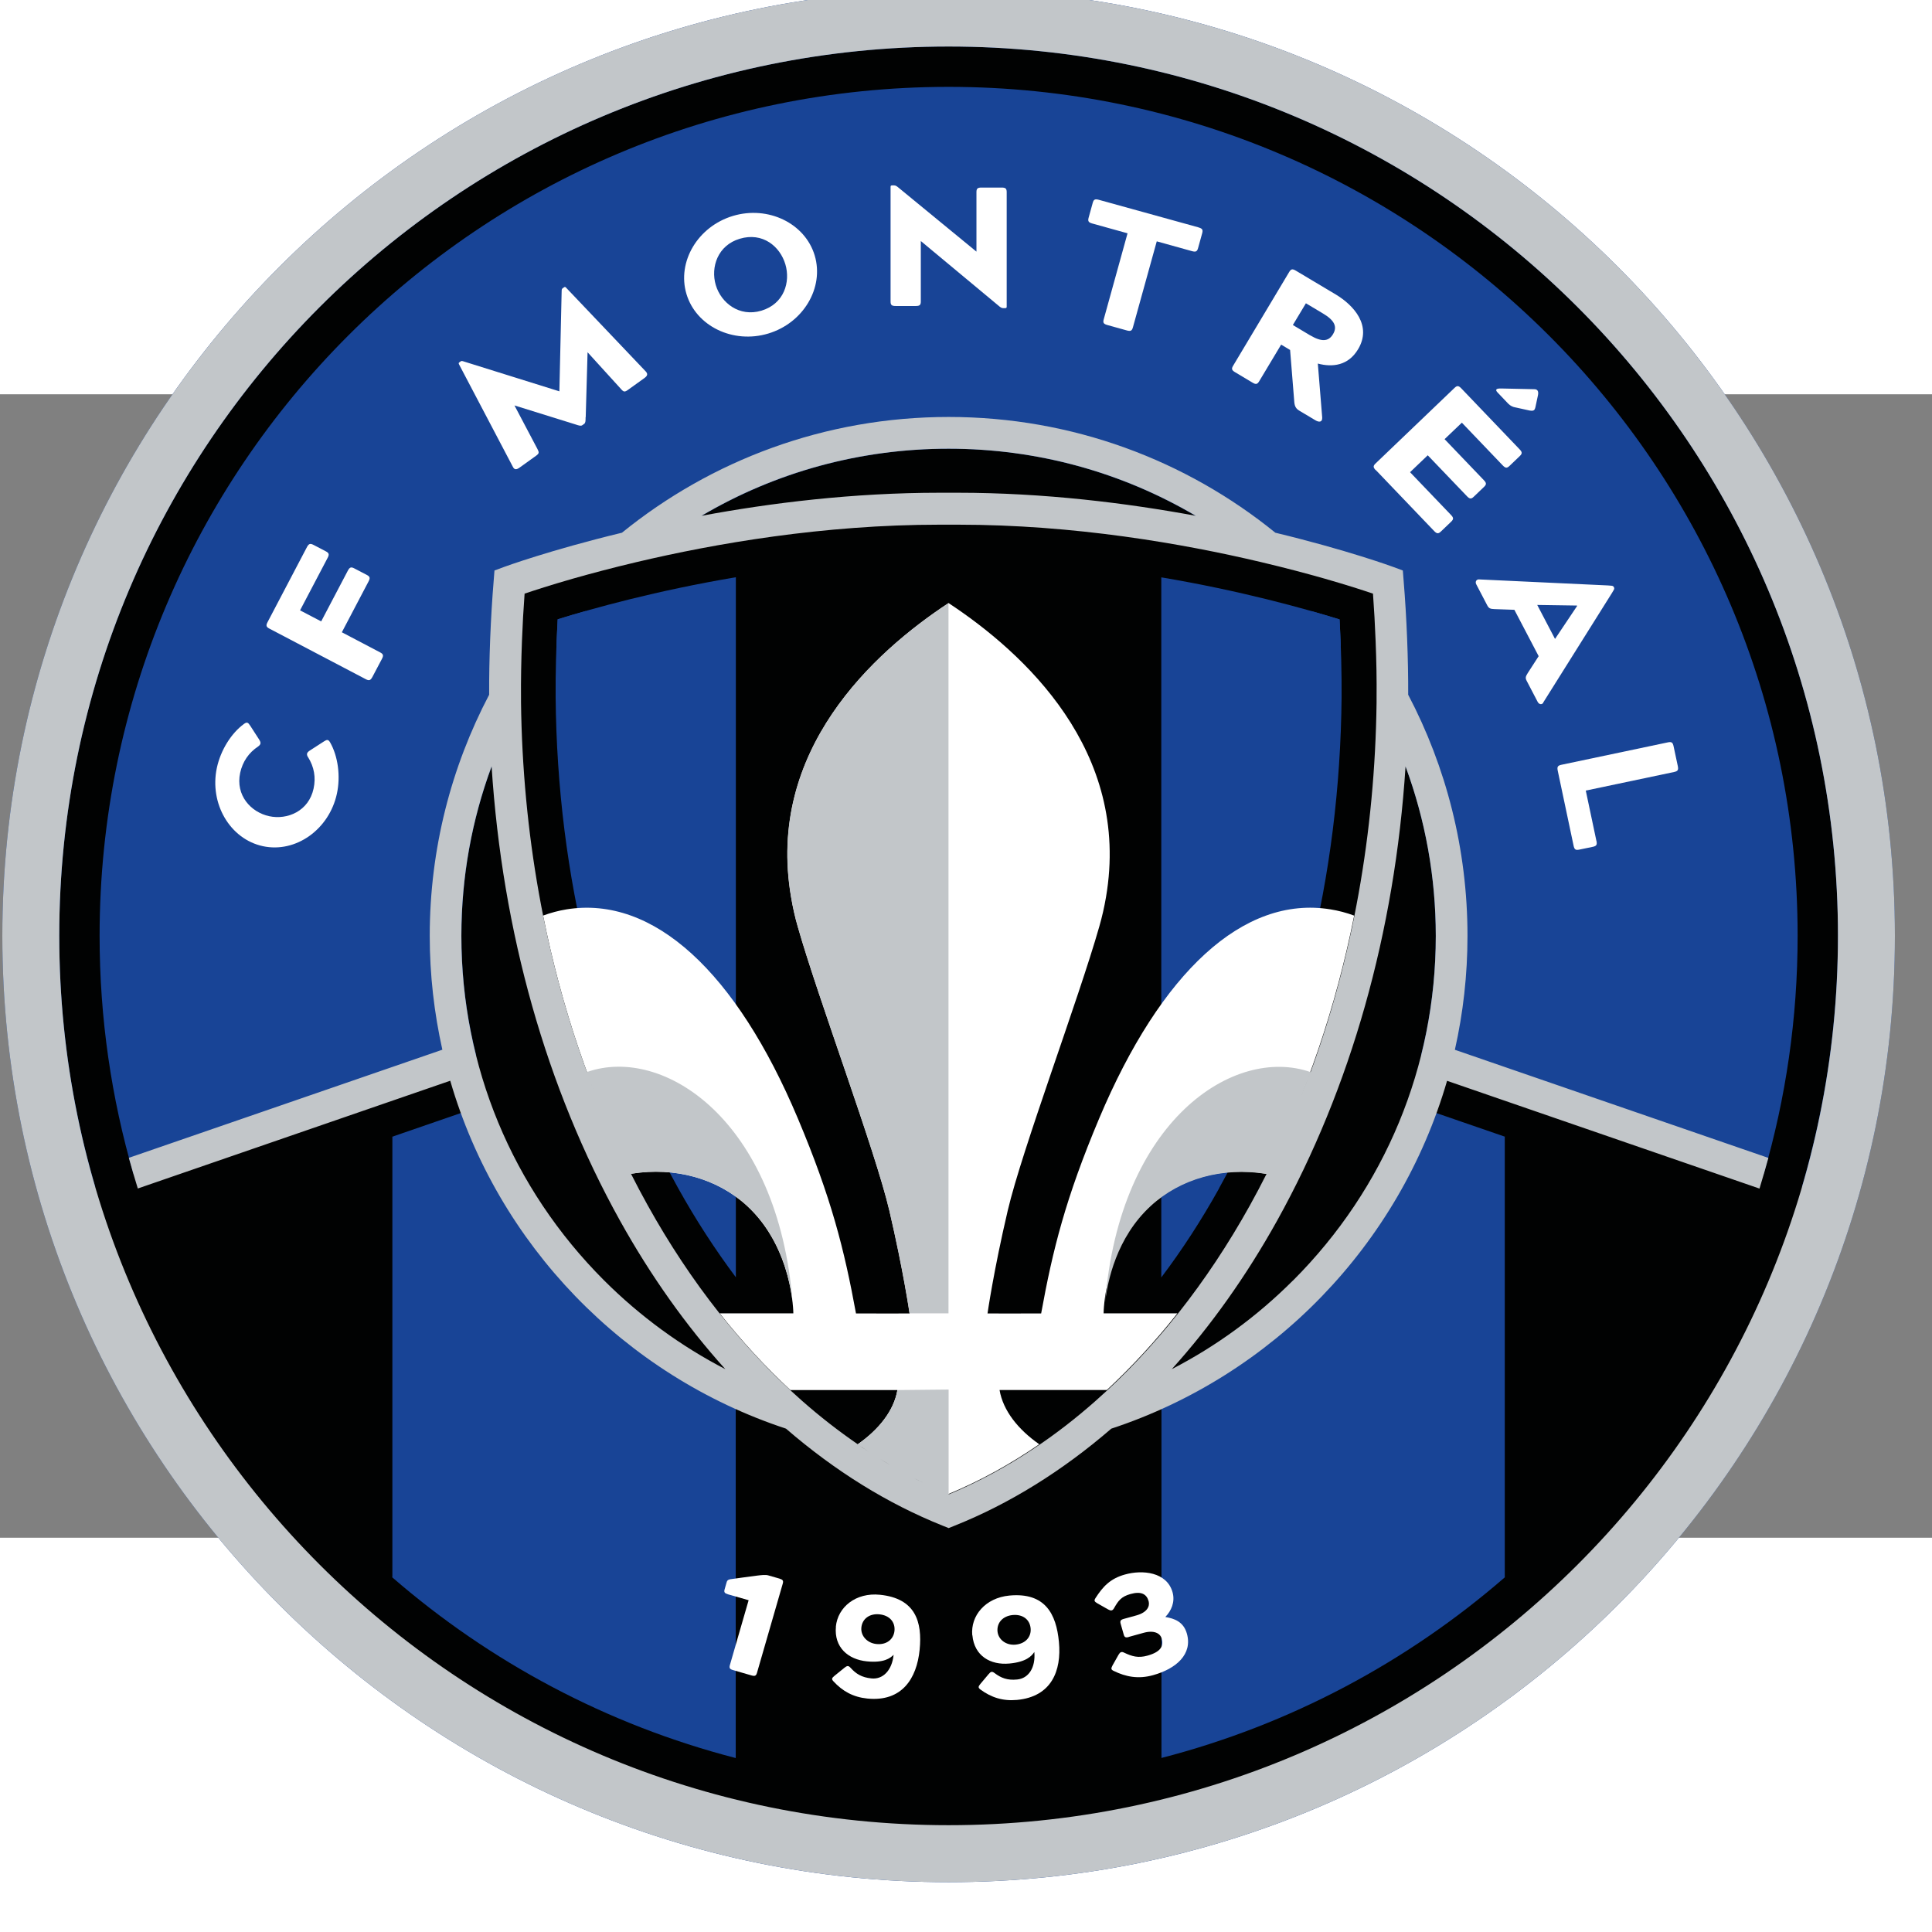 <?xml version="1.0" encoding="utf-8"?>
<!-- Generator: Adobe Illustrator 26.4.1, SVG Export Plug-In . SVG Version: 6.00 Build 0)  -->
<svg width="450" height="450" version="1.0" id="katman_1" xmlns="http://www.w3.org/2000/svg" xmlns:xlink="http://www.w3.org/1999/xlink" x="0px" y="0px"
	 viewBox="180 160 490 290" style="enable-background:new 130 50 290 290;" xml:space="preserve">
<rect x="180" y="160" width="490" height="290" fill="#808080" stroke="none"/>
<style type="text/css">
	.st0{clip-path:url(#SVGID_00000173143238325009114140000012258613215896654000_);}
	.st1{fill:#184496;}
	.st2{fill:#010202;}
	.st3{fill:#C2C6C9;}
	.st4{fill:#FFFFFF;}
</style>
<g>
	<defs>
		<rect id="SVGID_1_" x="180.59" y="57.36" width="480" height="480"/>
	</defs>
	<clipPath id="SVGID_00000020377337073609397600000000847935213633120158_">
		<use xlink:href="#SVGID_1_"  style="overflow:visible;"/>
	</clipPath>
	<g style="clip-path:url(#SVGID_00000020377337073609397600000000847935213633120158_);">
		<path class="st1" d="M420.59,537.36c132.55,0,240-107.45,240-240s-107.45-240-240-240s-240,107.45-240,240
			S288.04,537.36,420.59,537.36z"/>
		<path class="st2" d="M420.59,420.91c68.24,0,123.56-55.32,123.56-123.56S488.83,173.8,420.59,173.8s-123.56,55.32-123.56,123.56
			S352.35,420.91,420.59,420.91z"/>
		<path class="st2" d="M646.15,297.36c0-124.56-100.98-225.56-225.56-225.56s-225.56,101-225.56,225.56
			c0,22.11,3.2,43.47,9.13,63.64l-6.89,2.38c28.47,96.42,117.67,166.78,223.31,166.78S615.43,459.8,643.9,363.38l-6.89-2.38
			c5.93-20.2,9.13-41.56,9.13-63.67V297.36z M205.26,297.36c0-118.93,96.4-215.33,215.33-215.33s215.33,96.4,215.33,215.33
			c0,20.93-3,41.18-8.58,60.33l-206.78-71.31l-206.73,71.29C208.26,338.54,205.26,318.29,205.26,297.36L205.26,297.36z"/>
		<path class="st3" d="M420.59,57.36c-132.56,0-240,107.44-240,240s107.44,240,240,240s240-107.44,240-240
			S553.15,57.36,420.59,57.36z M420.59,522.91c-124.58,0-225.56-100.98-225.56-225.56S296.01,71.8,420.59,71.8
			s225.56,100.98,225.56,225.56S545.17,522.91,420.59,522.91z"/>
		<path class="st1" d="M299.21,341.49l-19.76,6.82v111.71c24.76,21.49,54.47,37.42,87.18,45.87v-91.2
			C335.48,400.34,311.01,373.96,299.21,341.49L299.21,341.49z"/>
		<path class="st1" d="M561.68,348.29l-19.73-6.8c-11.8,32.47-36.27,58.85-67.42,73.2v91.18c32.71-8.44,62.42-24.38,87.18-45.87
			V348.29H561.68z"/>
		<path class="st2" d="M420.59,426.47c-19.27,0-37.53-4.22-53.96-11.78v91.2c17.24,4.45,35.33,6.82,53.96,6.82
			s36.71-2.38,53.96-6.82v-91.18c-16.42,7.56-34.69,11.78-53.96,11.78V426.47z"/>
		<path class="st2" d="M217.68,369.6c12.56,35.29,34.07,66.33,61.8,90.4V348.29L217.68,369.6z"/>
		<path class="st2" d="M623.5,369.63l-61.82-21.31v111.71C589.41,435.96,610.92,404.91,623.5,369.63z"/>
		<path class="st4" d="M372.1,459.6c0.85-0.09,2.02-0.27,2.78-0.04l2.78,0.8c0.89,0.27,1.07,0.53,0.87,1.27l-6.55,22.67
			c-0.22,0.73-0.53,0.87-1.4,0.62l-4.6-1.33c-0.89-0.24-1.07-0.53-0.87-1.27l4.76-16.47l-5.22-1.49c-0.89-0.27-1.07-0.53-0.87-1.27
			l0.49-1.71c0.11-0.42,0.24-0.69,0.89-0.84C365.15,460.54,371.26,459.69,372.1,459.6L372.1,459.6z"/>
		<path class="st4" d="M391.99,472.56c0.49-4.98,5.07-8.71,11.18-8.09c9.02,0.91,10.78,6.85,10.07,13.96
			c-0.73,7.31-4.51,13.24-13.27,12.36c-3.56-0.36-6.27-1.84-8.6-4.38c-0.56-0.6-0.36-0.84,0.27-1.38l2.56-2.07
			c0.62-0.49,0.96-0.6,1.53,0.04c1.38,1.53,2.82,2.44,5.31,2.69c2.89,0.29,5.2-2.04,5.6-6c-0.89,0.91-2.51,2.09-6.78,1.67
			c-4.76-0.47-8.36-3.56-7.85-8.82L391.99,472.56z M398.46,472.8c-0.2,2.11,1.51,3.93,3.82,4.16c2.6,0.27,4.36-1.22,4.58-3.33
			c0.22-2.22-1.22-3.93-3.82-4.2c-2.51-0.24-4.36,1.13-4.58,3.36V472.8z"/>
		<path class="st4" d="M426.59,474.76c-0.47-4.98,3.31-9.51,9.42-10.09c9.05-0.84,11.89,4.64,12.56,11.78
			c0.69,7.31-1.89,13.87-10.64,14.69c-3.56,0.33-6.51-0.6-9.29-2.65c-0.64-0.49-0.51-0.76,0-1.4l2.11-2.51
			c0.51-0.6,0.82-0.78,1.51-0.24c1.64,1.24,3.24,1.87,5.71,1.62c2.89-0.27,4.71-3,4.36-6.98c-0.71,1.07-2.07,2.53-6.33,2.93
			c-4.76,0.44-8.89-1.89-9.38-7.16H426.59z M432.99,473.76c0.2,2.11,2.22,3.58,4.56,3.36c2.6-0.25,4.04-2.02,3.84-4.13
			c-0.2-2.22-1.96-3.62-4.56-3.38c-2.51,0.25-4.04,1.96-3.84,4.18V473.76z"/>
		<path class="st4" d="M466.3,475.18c-0.82,0.22-1.11,0.09-1.31-0.67l-0.76-2.67c-0.2-0.73-0.04-1.02,0.78-1.25l3.22-0.89
			c2.71-0.76,3.44-2.29,3.09-3.6c-0.51-1.82-1.89-2.58-4.6-1.82c-2.4,0.67-3.11,1.73-4.18,3.6c-0.4,0.69-0.8,0.69-1.49,0.31
			l-2.73-1.55c-0.69-0.42-0.93-0.62-0.49-1.31c1.87-2.91,3.73-4.96,7.49-6c4.4-1.24,10.62-0.67,12.07,4.51
			c0.69,2.49-0.36,4.73-1.8,6.22v0.05c2.2,0.38,4.58,1.15,5.44,4.24c1.45,5.18-2.69,8.87-8.58,10.51
			c-3.76,1.05-6.93,0.42-10.02-1.09c-0.73-0.36-0.64-0.64-0.27-1.38l1.53-2.71c0.4-0.69,0.76-0.87,1.45-0.51
			c1.98,0.93,3.53,1.4,5.91,0.73c3.49-0.98,4.09-2.51,3.58-4.33c-0.36-1.31-1.91-2.2-4.62-1.44l-3.76,1.04H466.3z"/>
		<path class="st4" d="M258.12,252.05c-0.49-0.82-0.27-1.22,0.51-1.73l3.47-2.24c0.8-0.51,1.13-0.62,1.62,0.2
			c2,3.51,2.69,8.53,1.73,13c-1.96,9.09-10.44,15.13-18.78,13.33c-8.33-1.8-13.6-10.78-11.67-19.87c0.96-4.47,3.64-8.78,6.91-11.16
			c0.78-0.55,1.02-0.31,1.56,0.49l2.24,3.47c0.49,0.78,0.53,1.22-0.24,1.78c-2.4,1.6-3.93,3.84-4.56,6.69
			c-1.22,5.71,2.73,10,7.38,11c4.58,0.98,10-1.27,11.24-7c0.62-2.87,0.13-5.51-1.4-7.98L258.12,252.05z"/>
		<path class="st4" d="M276.43,225.47c0.8,0.42,0.89,0.8,0.42,1.67l-2.4,4.55c-0.47,0.87-0.82,1-1.62,0.6l-24.53-12.87
			c-0.8-0.42-0.89-0.8-0.42-1.67l9.96-18.98c0.47-0.87,0.82-1,1.62-0.6l3.2,1.67c0.8,0.42,0.89,0.8,0.42,1.67l-6.98,13.29l5.36,2.8
			l6.76-12.87c0.47-0.87,0.82-1,1.62-0.58l3.2,1.67c0.8,0.42,0.89,0.78,0.42,1.67l-6.76,12.87L276.43,225.47L276.43,225.47z"/>
		<path class="st4" d="M328.52,165.8c0,0.89,0,1.44-0.35,1.69l-0.49,0.36c-0.36,0.24-0.87,0.09-1.71-0.2l-15.49-4.82l5.84,11.07
			c0.44,0.85,0.44,1.11-0.36,1.69l-4.18,3c-0.8,0.58-1.33,0.58-1.71-0.2l-13.64-25.96c-0.13-0.27-0.15-0.38,0.11-0.56l0.31-0.22
			c0.15-0.11,0.31-0.13,0.69,0l24.33,7.6l0.58-25.49c0-0.38,0.09-0.53,0.24-0.64l0.31-0.22c0.27-0.2,0.36-0.16,0.58,0.07l20.2,21.24
			c0.58,0.64,0.44,1.11-0.36,1.69l-4.18,3c-0.8,0.58-1.09,0.51-1.71-0.2l-8.51-9.36l-0.47,16.49L328.52,165.8z"/>
		<path class="st4" d="M365.9,114.76c8.91-2.67,18.29,1.87,20.73,10.04c2.44,8.18-2.89,17.13-11.8,19.8
			c-8.91,2.67-18.29-1.87-20.73-10.04C351.66,126.38,356.99,117.43,365.9,114.76L365.9,114.76z M373.1,138.8
			c5.78-1.73,7.42-7.29,6.09-11.76c-1.36-4.56-5.76-8.22-11.56-6.49c-5.6,1.67-7.44,7.2-6.09,11.76
			C362.88,136.8,367.48,140.47,373.1,138.8z"/>
		<path class="st4" d="M483.99,117.69c0.96,0.27,1.15,0.58,0.91,1.47l-1.04,3.76c-0.24,0.87-0.58,1.04-1.53,0.78l-8.95-2.49
			l-6.05,21.82c-0.24,0.87-0.58,1.04-1.53,0.78l-4.96-1.38c-0.95-0.27-1.15-0.58-0.91-1.44l6.04-21.82l-8.96-2.49
			c-0.95-0.27-1.15-0.58-0.91-1.47l1.04-3.76c0.24-0.87,0.58-1.04,1.53-0.78l25.31,7V117.69z M413.54,136.45
			c0,0.91-0.29,1.16-1.27,1.16h-5.13c-1,0-1.27-0.27-1.27-1.16V107.4c0-0.29,0.09-0.38,0.42-0.38h0.47c0.33,0,0.56,0.13,0.89,0.38
			l20,16.42v-15.09c0-0.91,0.29-1.16,1.27-1.16h5.13c1,0,1.27,0.27,1.27,1.16v29.04c0,0.29-0.09,0.38-0.42,0.38h-0.47
			c-0.33,0-0.55-0.13-0.89-0.38l-20-16.64V136.45z"/>
		<path class="st4" d="M514.23,152.2l1.11,13.67c0.07,1.29-0.85,1.24-1.71,0.73l-4.09-2.44c-0.85-0.51-1.16-1.09-1.27-2.11
			l-1.07-13.29l-2.27-1.36l-5.58,9.31c-0.47,0.78-0.85,0.84-1.69,0.33l-4.42-2.64c-0.85-0.51-0.96-0.87-0.49-1.64l14.22-23.78
			c0.47-0.78,0.84-0.84,1.69-0.33l10.09,6.02c4.62,2.76,9.27,7.93,5.69,13.91c-2.47,4.13-6.45,4.64-10.24,3.62H514.23z
			 M512.3,145.05c2.85,1.69,4.65,1.62,5.78-0.29c1.16-1.91,0.35-3.53-2.49-5.22l-4.38-2.62l-3.31,5.51l4.38,2.62H512.3z"/>
		<path class="st4" d="M528.92,179.25c-0.69-0.71-0.69-1.09-0.04-1.71l20.02-19.16c0.64-0.62,1.02-0.6,1.71,0.11l14.8,15.47
			c0.69,0.71,0.69,1.09,0.04,1.71l-2.6,2.49c-0.65,0.62-1.02,0.6-1.71-0.11l-10.38-10.85l-4.38,4.18l9.96,10.4
			c0.69,0.71,0.69,1.09,0.04,1.71l-2.6,2.49c-0.64,0.62-1.02,0.6-1.71-0.11l-9.96-10.4l-4.49,4.29l10.38,10.84
			c0.69,0.71,0.69,1.09,0.05,1.71l-2.6,2.49c-0.65,0.62-1.02,0.6-1.71-0.11l-14.8-15.47L528.92,179.25z M564.39,163.34
			c-0.71-0.11-1.33-0.42-1.87-0.96l-2.73-2.87c-0.58-0.62-0.44-1.02,0.96-0.98l8.35,0.18c0.91-0.02,1.16,0.6,0.96,1.55l-0.65,3.04
			c-0.2,0.78-0.42,0.98-1.47,0.82l-3.53-0.78L564.39,163.34z"/>
		<path class="st4" d="M571.41,238.23c-0.33,0.55-1.07,0.44-1.4-0.18l-2.8-5.36c-0.4-0.75-0.29-1.11,0.27-2l2.76-4.27l-6.16-11.76
			l-5.07-0.18c-1.04-0.04-1.4-0.18-1.8-0.93l-2.8-5.36c-0.33-0.62,0.02-1.24,0.65-1.24l32.71,1.53c0.87,0.09,1.31,0,1.51,0.38
			l0.07,0.13c0.2,0.38-0.11,0.69-0.56,1.47l-17.4,27.73L571.41,238.23z M579.95,213.58l-10.07-0.15l4.51,8.62l5.6-8.36l-0.04-0.09
			V213.58z"/>
		<path class="st4" d="M584.9,273.27c0.2,0.98,0,1.29-0.87,1.49l-3.53,0.73c-0.89,0.18-1.2-0.04-1.4-1l-4.02-19.02
			c-0.2-0.98,0-1.29,0.87-1.49l27.11-5.71c0.89-0.18,1.2,0.04,1.4,1l1.07,5.02c0.2,0.98,0,1.29-0.87,1.49l-22.47,4.73l2.69,12.73
			L584.9,273.27z"/>
		<path class="st2" d="M474.55,383.96c5.24-6.98,10.15-14.53,14.64-22.6c19.91-35.82,30.64-78.89,31.07-124.53
			c0.04-5.96-0.13-12.93-0.51-19.73c-8.98-2.78-25.13-7.29-45.22-10.67L474.55,384V383.96z M474.55,404.18
			c-2,2.22-4.02,4.38-6.09,6.45l-0.05,0.04c-4.11,4.13-8.33,7.98-12.71,11.56c-0.07,0.04-0.13,0.11-0.2,0.15
			c-3.27,2.64-6.6,5.13-9.98,7.45c-0.02,0-0.04,0.04-0.09,0.04c-1.07,0.73-2.13,1.42-3.2,2.11c-0.13,0.09-0.24,0.16-0.38,0.24
			c-1.07,0.67-2.11,1.33-3.18,1.98c-0.04,0.02-0.11,0.07-0.16,0.11c-2.29,1.38-4.62,2.67-6.96,3.87c-0.09,0.05-0.2,0.09-0.29,0.16
			c-1.02,0.53-2.07,1.04-3.11,1.53c-0.2,0.09-0.38,0.18-0.58,0.27c-1.02,0.49-2.04,0.95-3.07,1.4c-0.13,0.07-0.24,0.11-0.38,0.18
			c-1.18,0.51-2.36,1-3.53,1.49c-0.42-0.18-0.84-0.35-1.27-0.53c-0.62-0.27-1.27-0.51-1.89-0.78c-0.56-0.24-1.13-0.49-1.69-0.75
			c-0.53-0.25-1.04-0.47-1.58-0.73c-0.58-0.27-1.16-0.55-1.73-0.82c-0.51-0.24-1-0.49-1.51-0.75c-0.58-0.29-1.18-0.58-1.76-0.89
			c-0.49-0.24-0.96-0.51-1.42-0.78c-1.09-0.6-2.2-1.2-3.29-1.82c-0.45-0.24-0.87-0.49-1.31-0.76c-0.62-0.35-1.22-0.73-1.82-1.11
			c-0.42-0.27-0.87-0.53-1.29-0.8c-0.62-0.38-1.22-0.78-1.82-1.18c-0.42-0.27-0.82-0.53-1.24-0.82c-0.62-0.42-1.24-0.82-1.87-1.24
			c-0.31-0.22-0.64-0.44-0.95-0.67c-1.31-0.91-2.6-1.85-3.87-2.8c-0.27-0.2-0.53-0.4-0.82-0.6c-0.65-0.49-1.27-0.98-1.91-1.49
			c-0.36-0.27-0.71-0.56-1.05-0.82c-0.62-0.51-1.24-1.02-1.87-1.53c-0.33-0.27-0.67-0.55-1-0.84c-0.64-0.53-1.29-1.09-1.93-1.64
			c-0.2-0.16-0.38-0.33-0.58-0.51c-1.45-1.27-2.89-2.58-4.31-3.91c-0.13-0.11-0.27-0.24-0.38-0.35c-0.65-0.62-1.31-1.24-1.96-1.89
			c-0.27-0.27-0.55-0.53-0.82-0.8c-0.62-0.62-1.27-1.27-1.89-1.89c-0.27-0.27-0.51-0.53-0.78-0.8c-0.64-0.67-1.29-1.36-1.93-2.04
			c-0.09-0.09-0.16-0.18-0.24-0.27c-0.73-0.8-1.47-1.58-2.2-2.4c-1.07-1.2-2.13-2.42-3.18-3.64c-0.25-0.29-0.49-0.58-0.73-0.89
			c-2.09-2.49-4.13-5.05-6.13-7.69c-0.24-0.31-0.47-0.62-0.71-0.96c-1.98-2.64-3.91-5.38-5.78-8.18c-0.22-0.33-0.47-0.69-0.69-1.02
			c-0.93-1.4-1.84-2.82-2.76-4.27c-0.91-1.45-1.8-2.91-2.67-4.38c-0.22-0.36-0.44-0.73-0.64-1.11c-0.87-1.49-1.73-2.98-2.58-4.49
			c-20.96-37.69-32.24-82.89-32.69-130.67c-0.04-5.18,0.09-10.89,0.33-16.51c0.2-4.4,0.47-8.78,0.8-12.84c0,0,0.05,0,0.13-0.05
			c0.04,0,0.09-0.04,0.15-0.07c0.05,0,0.11-0.04,0.18-0.07c0.07-0.02,0.15-0.04,0.24-0.09c0.07-0.02,0.16-0.05,0.25-0.09
			c0.07-0.02,0.13-0.04,0.2-0.07c0.11-0.04,0.22-0.09,0.36-0.11c0.07,0,0.11-0.04,0.18-0.07c0.2-0.07,0.4-0.13,0.62-0.22
			c0.07,0,0.11-0.04,0.18-0.07c0.18-0.07,0.38-0.13,0.6-0.2c0.07-0.02,0.16-0.04,0.22-0.07c0.56-0.18,1.18-0.4,1.87-0.62
			c0.07-0.02,0.16-0.05,0.22-0.07c0.31-0.09,0.62-0.2,0.96-0.31c0.07,0,0.11-0.04,0.18-0.07c0.4-0.13,0.82-0.27,1.24-0.4
			c0,0,0,0,0.02,0c0.42-0.13,0.85-0.27,1.29-0.4c0.07-0.02,0.16-0.04,0.24-0.07c0.44-0.13,0.89-0.27,1.36-0.42c0.02,0,0.04,0,0.07,0
			c0.51-0.15,1.04-0.31,1.58-0.47c0.04,0,0.09-0.02,0.13-0.04c0.49-0.15,1-0.29,1.53-0.44c0.07,0,0.16-0.04,0.22-0.07
			c1.13-0.33,2.36-0.67,3.62-1.02c0.07,0,0.15-0.04,0.22-0.07c0.58-0.15,1.16-0.31,1.76-0.49c0.07,0,0.13-0.04,0.22-0.07
			c1.33-0.36,2.71-0.73,4.15-1.09c0.09-0.02,0.18-0.05,0.29-0.07c0.69-0.18,1.38-0.36,2.09-0.53c0.04,0,0.07,0,0.11-0.02
			c0.78-0.2,1.56-0.38,2.36-0.58c0,0,0.02,0,0.04,0c0.76-0.18,1.51-0.36,2.29-0.56c0.11-0.02,0.2-0.04,0.31-0.07
			c1.62-0.38,3.29-0.76,5-1.13c0.09,0,0.18-0.04,0.27-0.07c0.78-0.18,1.58-0.33,2.35-0.51c0.11-0.02,0.2-0.04,0.31-0.07
			c1.76-0.38,3.53-0.73,5.38-1.11c0.13-0.02,0.29-0.04,0.42-0.09c0.85-0.16,1.69-0.33,2.56-0.49c0.07,0,0.16-0.02,0.22-0.04
			c0.96-0.18,1.93-0.36,2.91-0.53c0.04,0,0.07,0,0.11,0c0.91-0.15,1.82-0.31,2.73-0.49c0.15-0.02,0.33-0.07,0.49-0.09
			c0.96-0.15,1.93-0.33,2.89-0.49c0,0,0.11,0,0.15-0.02c1.78-0.29,3.58-0.55,5.42-0.82c0.22-0.04,0.47-0.07,0.69-0.09
			c1.8-0.27,3.62-0.51,5.47-0.76c0.13,0,0.27-0.04,0.4-0.04c1.91-0.24,3.87-0.47,5.82-0.69c0.22-0.02,0.45-0.04,0.67-0.07
			c1.93-0.2,3.91-0.4,5.89-0.58c0.09,0,0.2,0,0.29-0.02c2.04-0.18,4.09-0.33,6.18-0.49c0.2,0,0.42-0.02,0.65-0.05
			c2.07-0.13,4.15-0.27,6.27-0.35c0.05,0,0.11,0,0.16,0c2.13-0.11,4.31-0.18,6.47-0.22c0.2,0,0.38,0,0.58,0
			c2.2-0.04,4.4-0.09,6.62-0.09c0.6,0,2.27,0,2.27,0s1.65,0,2.27,0c2.24,0,4.47,0.02,6.67,0.09c0.15,0,0.31,0,0.47,0
			c4.45,0.11,8.8,0.31,13.11,0.6c0.11,0,0.22,0,0.33,0c4.35,0.29,8.62,0.69,12.78,1.13c0.04,0,0.07,0,0.11,0
			c6.33,0.69,12.42,1.53,18.22,2.47c0.98,0.15,1.96,0.33,2.93,0.49c0.16,0.02,0.31,0.04,0.47,0.09c0.93,0.16,1.84,0.31,2.76,0.49
			c0.04,0,0.07,0,0.11,0c0.98,0.18,1.98,0.36,2.93,0.53c0.07,0,0.13,0.02,0.2,0.04c0.87,0.16,1.73,0.33,2.58,0.49
			c0.13,0.02,0.27,0.04,0.42,0.09c1.84,0.36,3.64,0.73,5.38,1.11c0.11,0,0.2,0.04,0.31,0.07c0.8,0.18,1.58,0.33,2.36,0.51
			c0.09,0,0.18,0.04,0.29,0.07c1.71,0.38,3.38,0.76,4.98,1.13c0.11,0.02,0.2,0.04,0.31,0.07c0.78,0.18,1.53,0.36,2.27,0.56
			c0,0,0.04,0,0.07,0c0.8,0.2,1.6,0.4,2.38,0.58c0.02,0,0.04,0,0.07,0c0.71,0.18,1.42,0.35,2.11,0.53c0.09,0.02,0.2,0.04,0.29,0.07
			c1.44,0.38,2.84,0.73,4.18,1.11c0.07,0,0.13,0.04,0.2,0.04c0.6,0.16,1.2,0.33,1.78,0.49c0.09,0,0.16,0.04,0.24,0.07
			c1.27,0.35,2.47,0.69,3.6,1.02c0.09,0.02,0.16,0.04,0.24,0.07c0.53,0.15,1.04,0.31,1.53,0.44c0.02,0,0.07,0,0.09,0.02
			c0.55,0.16,1.09,0.31,1.6,0.47c0,0,0.04,0,0.07,0c0.47,0.13,0.93,0.29,1.38,0.42c0.07,0.02,0.16,0.04,0.22,0.07
			c0.45,0.13,0.89,0.27,1.31,0.4c0.45,0.13,0.84,0.27,1.24,0.4c0.07,0,0.13,0.04,0.2,0.07c0.31,0.11,0.62,0.2,0.91,0.29
			c0.09,0.02,0.18,0.04,0.24,0.09c0.69,0.22,1.31,0.42,1.87,0.62c0.07,0.02,0.16,0.04,0.22,0.07c0.2,0.07,0.4,0.13,0.58,0.2
			c0.07,0,0.13,0.04,0.2,0.07c0.22,0.07,0.42,0.15,0.62,0.22c0.07,0.02,0.13,0.04,0.18,0.07c0.13,0.04,0.24,0.09,0.36,0.13
			c0.07,0.02,0.13,0.04,0.2,0.07c0.09,0.02,0.15,0.07,0.22,0.09c0.11,0.04,0.22,0.09,0.31,0.11c0.04,0,0.09,0.02,0.11,0.04
			c0.2,0.07,0.31,0.11,0.31,0.11c0.47,5.76,0.82,12.18,1.02,18.45c0.11,3.75,0.16,7.44,0.11,10.91
			c-0.4,43.8-9.93,85.42-27.64,121.09c-1.62,3.24-3.29,6.44-5.02,9.58c-0.85,1.51-1.69,3-2.56,4.47c-0.22,0.38-0.44,0.73-0.64,1.11
			c-0.87,1.47-1.76,2.93-2.67,4.38c-0.91,1.45-1.82,2.85-2.76,4.24c-0.22,0.36-0.47,0.69-0.69,1.04c-1.87,2.8-3.8,5.51-5.78,8.16
			c-0.24,0.33-0.49,0.64-0.73,0.98c-1.98,2.62-4.02,5.18-6.11,7.67c-0.24,0.31-0.51,0.6-0.76,0.91c-1.04,1.22-2.09,2.44-3.18,3.64
			L474.55,404.18z M366.66,383.96V206.4c0,0-0.02,0-0.04,0c-20.04,3.38-36.2,7.87-45.18,10.67c-0.38,6.8-0.55,13.78-0.51,19.73
			c0.42,45.64,11.16,88.71,31.07,124.53c4.49,8.07,9.4,15.62,14.64,22.62H366.66z"/>
		<path class="st1" d="M321.43,217.07c-0.38,6.8-0.55,13.78-0.51,19.73c0.42,45.64,11.16,88.71,31.07,124.53
			c4.49,8.07,9.4,15.62,14.64,22.62V206.4C346.57,209.78,330.41,214.27,321.43,217.07L321.43,217.07z"/>
		<path class="st1" d="M489.19,361.36c19.91-35.82,30.64-78.89,31.07-124.53c0.04-5.96-0.13-12.93-0.51-19.73
			c-8.98-2.78-25.13-7.29-45.22-10.67v177.56c5.27-6.98,10.18-14.53,14.67-22.6V361.36z"/>
		<path class="st4" d="M517.41,290.63c-22.04-3.56-42.98,15.91-58.62,53c-8.51,20.2-11.78,33.24-14.73,49.49
			c-5.33,0.04-13.6,0-13.6,0s1.53-10.78,5.13-26.11c3.58-15.31,18-53.69,23.2-71.96c0.73-2.53,1.29-5.02,1.71-7.47
			c6.4-37.22-20.93-62.11-39.91-74.62c-19,12.51-46.36,37.4-39.93,74.62c0.42,2.47,0.96,4.96,1.69,7.47
			c5.2,18.29,19.62,56.64,23.22,71.96c3.58,15.33,5.13,26.11,5.13,26.11s-8.29,0.04-13.6,0c-2.98-16.25-6.24-29.27-14.76-49.49
			c-15.62-37.09-36.56-56.53-58.62-53c-2.04,0.33-4.04,0.87-5.98,1.58c4.67,23.31,12.15,45.38,22.31,65.47
			c0.07,0,0.11-0.02,0.18-0.02c10.93-1.73,21.62,1.18,29.2,8.13c11.73,10.78,11.78,27.31,11.78,27.31h-18.67
			c5.62,7.09,11.62,13.6,17.91,19.45c11.18,0,23.53,0,27.15,0c-0.89,5.22-4.67,9.98-10.04,13.73c7.42,5.09,15.13,9.33,23.02,12.62
			c7.89-3.27,15.6-7.51,23-12.6c-5.38-3.76-9.18-8.53-10.07-13.76c3.62,0,16.02,0,27.2,0c6.29-5.85,12.29-12.33,17.91-19.45H459.9
			c0,0,0.04-16.53,11.8-27.31c7.58-6.95,18.22-9.87,29.18-8.13c0.09,0,0.15,0.02,0.24,0.04c10.16-20.09,17.67-42.15,22.33-65.47
			C521.48,291.49,519.48,290.96,517.41,290.63L517.41,290.63z"/>
		<path class="st3" d="M380.63,287.56c0.42,2.47,0.96,4.96,1.69,7.47c5.2,18.29,19.62,56.64,23.22,71.96
			c3.58,15.33,5.13,26.11,5.13,26.11h9.89V212.94C401.57,225.45,374.21,250.34,380.63,287.56L380.63,287.56z"/>
		<path class="st3" d="M628.5,353.67l-79.51-27.42c2.09-9.29,3.2-18.96,3.2-28.89c0-22.07-5.44-42.89-15.04-61.16
			c0.04-8.84-0.38-19.58-1.16-28.95l-0.2-2.56l-2.4-0.89c-0.24-0.09-11.69-4.29-29.93-8.69c-22.62-18.36-51.45-29.36-82.85-29.36
			s-60.24,11-82.87,29.36c-18.22,4.4-29.69,8.6-29.93,8.69l-2.4,0.89l-0.2,2.56c-0.78,9.38-1.2,20.11-1.15,28.95
			c-9.6,18.27-15.07,39.09-15.07,61.16c0,9.93,1.13,19.58,3.2,28.87l-79.51,27.42c0.71,2.62,1.47,5.2,2.27,7.78l79.24-27.33
			c12.09,41.62,44.18,74.73,85.16,88.24c12.38,10.71,25.78,19.04,39.76,24.62l1.49,0.6l1.49-0.6c13.98-5.58,27.38-13.93,39.76-24.62
			c40.98-13.51,73.07-46.62,85.16-88.22l79.24,27.33C627.03,358.87,627.79,356.27,628.5,353.67L628.5,353.67z M420.59,173.8
			c22.4,0,43.89,5.93,62.69,17.02c-17.56-3.24-38.42-5.85-60.42-5.85h-2.27h-2.24c-22,0-42.87,2.58-60.44,5.85
			C376.7,179.71,398.19,173.8,420.59,173.8L420.59,173.8z M333.21,384.74c-23.33-23.33-36.2-54.36-36.2-87.38
			c0-14.91,2.64-29.42,7.67-43c2.71,42,13.84,81.53,32.55,115.2c7.8,14.02,16.8,26.69,26.73,37.69
			C352.77,401.45,342.39,393.91,333.21,384.74L333.21,384.74z M328.9,332c0.78,2.11,1.58,4.2,2.4,6.29
			C330.48,336.2,329.68,334.11,328.9,332z M331.48,338.71c0.84,2.11,1.71,4.2,2.62,6.29C333.21,342.94,332.32,340.83,331.48,338.71
			L331.48,338.71z M334.1,345.03c1.87,4.29,3.85,8.51,5.93,12.62C337.95,353.51,335.97,349.31,334.1,345.03z M397.95,426.56
			c0.8,0.56,1.6,1.09,2.4,1.62c-0.51-0.33-1.04-0.67-1.56-1.02C398.5,426.96,398.23,426.76,397.95,426.56L397.95,426.56z
			 M420.59,438.91c-0.96-0.4-1.93-0.82-2.89-1.24C418.66,438.09,419.63,438.51,420.59,438.91v-26.49l-12.98,0.13
			c-0.89,5.22-4.69,9.98-10.04,13.76c-4.85-3.33-9.58-7-14.16-11.04c-14.91-13.15-28.24-29.96-39.15-49.6
			c-1.45-2.62-2.87-5.27-4.22-7.96c0.07,0,0.13-0.02,0.2-0.04c10.93-1.73,21.62,1.18,29.2,8.13c8.73,8.02,11,19.22,11.58,24.45
			c-3.67-46.02-32.69-65.2-52.15-58.36c-10.6-28.84-16.31-60.64-16.73-93.75c0-0.4,0-0.8,0-1.2c-0.04-4.4,0.05-9.33,0.24-14.36
			c0.15-4.04,0.38-8.11,0.67-12.02c2.42-0.82,6.6-2.18,12.18-3.78c4.53-1.29,10-2.75,16.22-4.22c19.82-4.69,47.31-9.49,76.93-9.49
			h2.24h2.27c29.62,0,57.11,4.8,76.93,9.49c6.22,1.47,11.69,2.93,16.22,4.22c5.58,1.6,9.76,2.96,12.18,3.78
			c0.29,3.91,0.51,8,0.67,12.04c0.2,5.02,0.29,9.96,0.24,14.36c0,0.4,0,0.8,0,1.22c-0.42,33.11-6.16,64.91-16.73,93.73
			c-19.47-6.8-48.47,12.38-52.11,58.38c0.58-5.22,2.84-16.42,11.58-24.44c7.58-6.96,18.24-9.87,29.2-8.13c0.04,0,0.11,0,0.15,0.02
			c-1.36,2.69-2.76,5.36-4.22,7.98c-10.91,19.64-24.24,36.44-39.16,49.6c-4.95,4.38-10.09,8.36-15.38,11.89
			c-7.05,4.73-14.33,8.67-21.8,11.78L420.59,438.91z M400.37,428.18c0.91,0.6,1.82,1.18,2.76,1.73
			C402.21,429.34,401.28,428.76,400.37,428.18z M403.21,429.98c0.89,0.53,1.78,1.07,2.65,1.6
			C404.97,431.07,404.08,430.54,403.21,429.98z M406.08,431.71c0.84,0.49,1.69,0.96,2.53,1.42
			C407.77,432.67,406.92,432.2,406.08,431.71z M408.97,433.36c0.8,0.42,1.58,0.84,2.38,1.27
			C410.55,434.2,409.77,433.8,408.97,433.36z M411.88,434.89c0.76,0.38,1.51,0.76,2.24,1.13
			C413.37,435.65,412.61,435.29,411.88,434.89z M414.79,436.34c0.73,0.36,1.47,0.69,2.22,1.02
			C416.28,437.03,415.52,436.69,414.79,436.34z M512.28,331.98c-0.78,2.11-1.58,4.22-2.42,6.31
			C510.68,336.2,511.5,334.09,512.28,331.98z M509.7,338.69c-2.6,6.49-5.47,12.82-8.55,18.98
			C504.26,351.51,507.1,345.2,509.7,338.69L509.7,338.69z M507.95,384.74c-9.18,9.18-19.53,16.71-30.76,22.51
			c9.93-11,18.93-23.67,26.73-37.69c18.71-33.67,29.85-73.2,32.56-115.18c5.02,13.58,7.67,28.09,7.67,43
			c0,33-12.85,64.02-36.2,87.38V384.74z"/>
	</g>
</g>
</svg>

